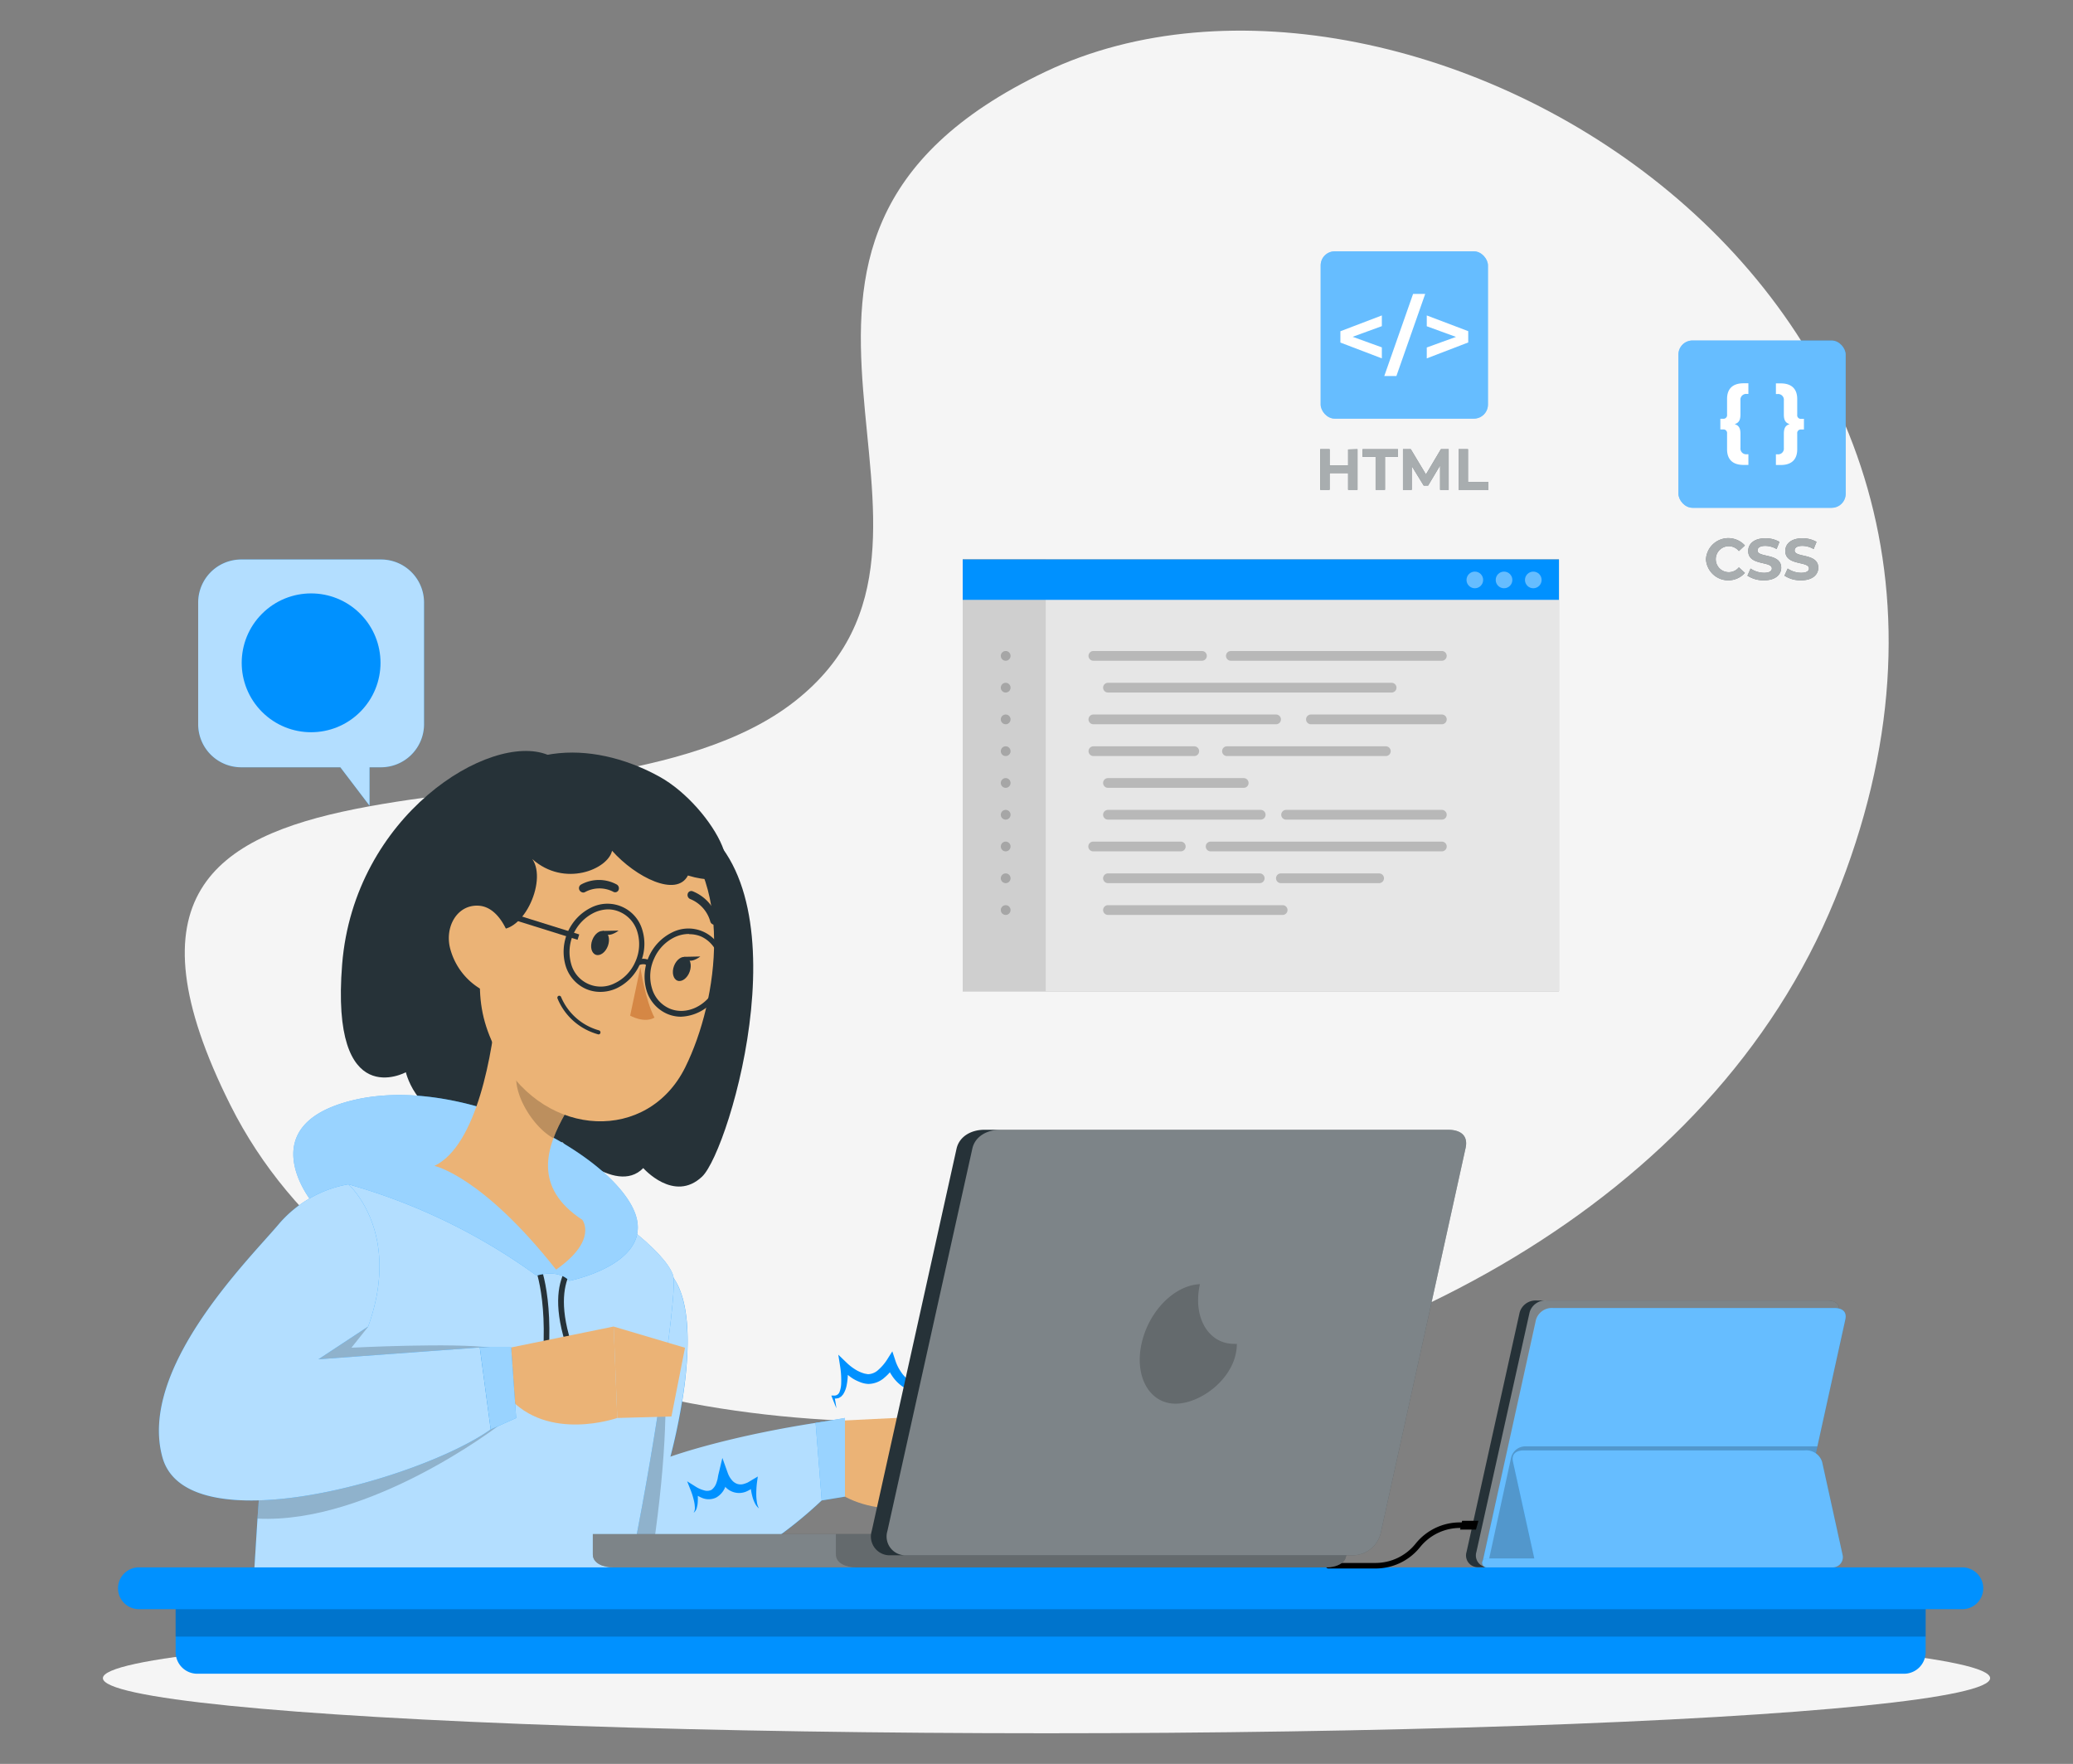 <svg xmlns="http://www.w3.org/2000/svg" width="335" height="285" viewBox="0 0 335 285">
  <rect x="0" y="0" width="335" height="285" fill="#808080" stroke="none"/>
  <g id="Group_1588" data-name="Group 1588" transform="translate(-16782 -5321)">
    <rect id="Rectangle_2855" data-name="Rectangle 2855" width="335" height="285" transform="translate(16782 5321)" fill="#fff" opacity="0"/>
    <g id="Group_1562" data-name="Group 1562" transform="translate(439 -346)">
      <rect id="Rectangle_2501" data-name="Rectangle 2501" width="335" height="285" transform="translate(16343 5667)" fill="none"/>
      <g id="Hand_coding-rafiki" data-name="Hand coding-rafiki" transform="translate(16303.517 5594.179)">
        <g id="freepik--background-simple--inject-5" transform="translate(69.342 77.771)">
          <path id="Path_20195" data-name="Path 20195" d="M212.059,84.392c-58.64,27.881-6.536,75.061-40.559,101.754s-124.948-2.084-91.168,65.278c39.686,79.127,219.073,65.183,259.27-33.3S270.691,56.512,212.059,84.392Z" transform="translate(-72.934 -77.771)" fill="#f5f5f5"/>
        </g>
        <g id="freepik--Shadow--inject-5" transform="translate(56.11 335.066)">
          <ellipse id="freepik--path--inject-5" cx="152.49" cy="8.903" rx="152.49" ry="8.903" fill="#f5f5f5"/>
        </g>
        <g id="freepik--program-icons--inject-5" transform="translate(252.834 113.43)">
          <rect id="Rectangle_1194" data-name="Rectangle 1194" width="27.031" height="27.031" rx="2.27" transform="translate(0.071 0)" fill="#0091ff"/>
          <g id="Group_748" data-name="Group 748" transform="translate(0.071 0)" opacity="0.4">
            <rect id="Rectangle_1195" data-name="Rectangle 1195" width="27.031" height="27.031" rx="2.27" fill="#fff"/>
          </g>
          <path id="Path_20197" data-name="Path 20197" d="M304.581,107.91l-4.719,1.722,4.719,1.707v1.777l-6.7-2.556v-1.825l6.7-2.556Z" transform="translate(-294.624 -95.822)" fill="#fff"/>
          <path id="Path_20198" data-name="Path 20198" d="M311.556,101.76h1.958l-4.656,13.268H306.9Z" transform="translate(-296.55 -94.878)" fill="#fff"/>
          <path id="Path_20199" data-name="Path 20199" d="M322.331,108.72v1.825l-6.7,2.572v-1.762l4.719-1.707-4.719-1.722V106.18Z" transform="translate(-298.414 -95.822)" fill="#fff"/>
          <path id="Path_20200" data-name="Path 20200" d="M299.764,133.658v6.559h-1.518v-2.7h-2.989v2.7H293.74V133.65h1.518v2.635h2.989V133.7Z" transform="translate(-293.74 -101.688)" fill="#263238"/>
          <path id="Path_20201" data-name="Path 20201" d="M304.548,134.895H302.44V133.66h5.726v1.235h-2.1v5.324h-1.518Z" transform="translate(-295.598 -101.69)" fill="#263238"/>
          <path id="Path_20202" data-name="Path 20202" d="M316.741,140.217v-3.932l-1.935,3.248h-.716l-1.927-3.146v3.83H310.74V133.65H312l2.454,4.082,2.422-4.082h1.25v6.567Z" transform="translate(-297.37 -101.688)" fill="#263238"/>
          <path id="Path_20203" data-name="Path 20203" d="M322.17,133.66h1.518v5.324h3.3v1.235H322.17Z" transform="translate(-299.811 -101.69)" fill="#263238"/>
          <g id="Group_749" data-name="Group 749" transform="translate(0 31.962)" opacity="0.6">
            <path id="Path_20204" data-name="Path 20204" d="M299.764,133.658v6.559h-1.518v-2.7h-2.989v2.7H293.74V133.65h1.518v2.635h2.989V133.7Z" transform="translate(-293.74 -133.65)" fill="#fff"/>
            <path id="Path_20205" data-name="Path 20205" d="M304.548,134.895H302.44V133.66h5.726v1.235h-2.1v5.324h-1.518Z" transform="translate(-295.598 -133.652)" fill="#fff"/>
            <path id="Path_20206" data-name="Path 20206" d="M316.741,140.217v-3.932l-1.935,3.248h-.716l-1.927-3.146v3.83H310.74V133.65H312l2.454,4.082,2.422-4.082h1.25v6.567Z" transform="translate(-297.37 -133.65)" fill="#fff"/>
            <path id="Path_20207" data-name="Path 20207" d="M322.17,133.66h1.518v5.324h3.3v1.235H322.17Z" transform="translate(-299.811 -133.652)" fill="#fff"/>
          </g>
          <rect id="Rectangle_1196" data-name="Rectangle 1196" width="27.031" height="27.031" rx="2.27" transform="translate(57.885 14.408)" fill="#0091ff"/>
          <g id="Group_750" data-name="Group 750" transform="translate(57.885 14.408)" opacity="0.4">
            <rect id="Rectangle_1197" data-name="Rectangle 1197" width="27.031" height="27.031" rx="2.27" fill="#fff"/>
          </g>
          <path id="Path_20208" data-name="Path 20208" d="M378.264,126.719c.645.2.944.606.944,1.573v2.257a.928.928,0,0,0,1.03,1.038h.252v1.722H379.7c-1.762,0-2.658-.9-2.658-2.525v-2.548a.582.582,0,0,0-.621-.661h-.464v-1.722h.464a.582.582,0,0,0,.621-.661v-2.548c0-1.62.9-2.525,2.658-2.525h.786v1.722h-.252a.928.928,0,0,0-1.03,1.038v2.257C379.208,126.113,378.909,126.522,378.264,126.719Z" transform="translate(-311.296 -98.799)" fill="#fff"/>
          <path id="Path_20209" data-name="Path 20209" d="M391.9,125.866v1.722h-.464a.582.582,0,0,0-.621.661V130.8c0,1.62-.9,2.525-2.658,2.525h-.786V131.6h.252a.928.928,0,0,0,1.03-1.038V128.3c0-.975.291-1.384.944-1.573-.653-.2-.944-.606-.944-1.573V122.9a.928.928,0,0,0-1.03-1.038h-.252V120.14h.786c1.754,0,2.658.9,2.658,2.525v2.548a.582.582,0,0,0,.621.661Z" transform="translate(-313.732 -98.803)" fill="#fff"/>
          <path id="Path_20210" data-name="Path 20210" d="M373,155.351a3.618,3.618,0,0,1,6.292-2.234l-.975.9a2.1,2.1,0,1,0,0,2.635l.975.9A3.61,3.61,0,0,1,373,155.328Z" transform="translate(-310.664 -105.591)" fill="#263238"/>
          <path id="Path_20211" data-name="Path 20211" d="M381.52,158l.511-1.148a3.932,3.932,0,0,0,2.171.684c.9,0,1.266-.3,1.266-.7,0-1.235-3.822-.385-3.822-2.823,0-1.117.9-2.053,2.768-2.053a4.467,4.467,0,0,1,2.281.582l-.464,1.156a3.736,3.736,0,0,0-1.825-.511c-.9,0-1.25.33-1.25.747,0,1.211,3.822.378,3.822,2.784,0,1.1-.912,2.037-2.784,2.037A4.719,4.719,0,0,1,381.52,158Z" transform="translate(-312.483 -105.597)" fill="#263238"/>
          <path id="Path_20212" data-name="Path 20212" d="M389.13,158l.519-1.148a3.87,3.87,0,0,0,2.171.684c.9,0,1.266-.3,1.266-.7,0-1.235-3.822-.385-3.822-2.823,0-1.117.9-2.053,2.768-2.053a4.491,4.491,0,0,1,2.281.582l-.472,1.156a3.689,3.689,0,0,0-1.817-.511c-.9,0-1.251.33-1.251.747,0,1.211,3.822.377,3.822,2.784,0,1.1-.912,2.037-2.792,2.037A4.719,4.719,0,0,1,389.13,158Z" transform="translate(-314.108 -105.597)" fill="#263238"/>
          <g id="Group_751" data-name="Group 751" transform="translate(62.336 46.34)" opacity="0.6">
            <path id="Path_20213" data-name="Path 20213" d="M373,155.351a3.618,3.618,0,0,1,6.292-2.234l-.975.9a2.1,2.1,0,1,0,0,2.635l.975.9A3.61,3.61,0,0,1,373,155.328Z" transform="translate(-373 -151.931)" fill="#fff"/>
            <path id="Path_20214" data-name="Path 20214" d="M381.52,158l.511-1.148a3.932,3.932,0,0,0,2.171.684c.9,0,1.266-.3,1.266-.7,0-1.235-3.822-.385-3.822-2.823,0-1.117.9-2.053,2.768-2.053a4.467,4.467,0,0,1,2.281.582l-.464,1.156a3.736,3.736,0,0,0-1.825-.511c-.9,0-1.25.33-1.25.747,0,1.211,3.822.378,3.822,2.784,0,1.1-.912,2.037-2.784,2.037A4.719,4.719,0,0,1,381.52,158Z" transform="translate(-374.819 -151.937)" fill="#fff"/>
            <path id="Path_20215" data-name="Path 20215" d="M389.13,158l.519-1.148a3.87,3.87,0,0,0,2.171.684c.9,0,1.266-.3,1.266-.7,0-1.235-3.822-.385-3.822-2.823,0-1.117.9-2.053,2.768-2.053a4.491,4.491,0,0,1,2.281.582l-.472,1.156a3.689,3.689,0,0,0-1.817-.511c-.9,0-1.251.33-1.251.747,0,1.211,3.822.377,3.822,2.784,0,1.1-.912,2.037-2.792,2.037A4.719,4.719,0,0,1,389.13,158Z" transform="translate(-376.444 -151.937)" fill="#fff"/>
          </g>
        </g>
        <g id="freepik--Tabs--inject-5" transform="translate(195.058 163.221)">
          <rect id="Rectangle_1198" data-name="Rectangle 1198" width="96.351" height="69.745"/>
          <rect id="Rectangle_1199" data-name="Rectangle 1199" width="96.351" height="69.745" fill="#fff" opacity="0.9"/>
          <rect id="Rectangle_1200" data-name="Rectangle 1200" width="13.417" height="69.745" opacity="0.1"/>
          <rect id="Rectangle_1201" data-name="Rectangle 1201" width="96.351" height="6.52" fill="#0091ff"/>
          <g id="Group_752" data-name="Group 752" transform="translate(20.299 14.786)" opacity="0.2">
            <path id="Path_20216" data-name="Path 20216" d="M192.733,128.353H175.186a.786.786,0,0,1,0-1.573h17.546a.786.786,0,0,1,0,1.573Z" transform="translate(-174.369 -126.78)"/>
            <path id="Path_20217" data-name="Path 20217" d="M237.53,128.353H203.436a.786.786,0,0,1,0-1.573H237.53a.786.786,0,0,1,0,1.573Z" transform="translate(-180.401 -126.78)"/>
            <path id="Path_20218" data-name="Path 20218" d="M224.022,134.883H178.186a.786.786,0,1,1,0-1.573h45.836a.786.786,0,1,1,0,1.573Z" transform="translate(-175.009 -128.174)"/>
            <path id="Path_20219" data-name="Path 20219" d="M204.711,141.4H175.186a.786.786,0,0,1,0-1.573h29.524a.786.786,0,0,1,0,1.573Z" transform="translate(-174.369 -129.566)"/>
            <path id="Path_20220" data-name="Path 20220" d="M241.043,141.4H219.887a.786.786,0,0,1,0-1.573h21.156a.786.786,0,1,1,0,1.573Z" transform="translate(-183.913 -129.566)"/>
            <path id="Path_20221" data-name="Path 20221" d="M191.49,147.933h-16.3a.786.786,0,0,1,0-1.573h16.3a.786.786,0,1,1,0,1.573Z" transform="translate(-174.369 -130.961)"/>
            <path id="Path_20222" data-name="Path 20222" d="M228.307,147.933H202.637a.786.786,0,1,1,0-1.573h25.671a.786.786,0,1,1,0,1.573Z" transform="translate(-180.23 -130.961)"/>
            <path id="Path_20223" data-name="Path 20223" d="M200.121,154.463H178.186a.786.786,0,1,1,0-1.573h21.935a.786.786,0,1,1,0,1.573Z" transform="translate(-175.009 -132.355)"/>
            <path id="Path_20224" data-name="Path 20224" d="M202.866,160.993h-24.68a.786.786,0,1,1,0-1.573h24.68a.786.786,0,0,1,0,1.573Z" transform="translate(-175.009 -133.749)"/>
            <path id="Path_20225" data-name="Path 20225" d="M239.954,160.993H214.786a.786.786,0,0,1,0-1.573h25.167a.786.786,0,1,1,0,1.573Z" transform="translate(-182.824 -133.749)"/>
            <path id="Path_20226" data-name="Path 20226" d="M189.3,167.513H175.146a.786.786,0,0,1,0-1.573H189.3a.786.786,0,1,1,0,1.573Z" transform="translate(-174.36 -135.142)"/>
            <path id="Path_20227" data-name="Path 20227" d="M236.642,167.513H199.277a.786.786,0,1,1,0-1.573h37.366a.786.786,0,1,1,0,1.573Z" transform="translate(-179.512 -135.142)"/>
            <path id="Path_20228" data-name="Path 20228" d="M202.709,174.043H178.186a.786.786,0,0,1,0-1.573h24.522a.786.786,0,0,1,0,1.573Z" transform="translate(-175.009 -136.536)"/>
            <path id="Path_20229" data-name="Path 20229" d="M229.588,174.043H213.716a.786.786,0,0,1,0-1.573h15.871a.786.786,0,0,1,0,1.573Z" transform="translate(-182.596 -136.536)"/>
            <path id="Path_20230" data-name="Path 20230" d="M206.413,180.573H178.186a.786.786,0,0,1,0-1.573h28.227a.786.786,0,0,1,0,1.573Z" transform="translate(-175.009 -137.93)"/>
          </g>
          <circle id="Ellipse_58" data-name="Ellipse 58" cx="1.345" cy="1.345" r="1.345" transform="translate(90.862 1.958)" fill="#fff" opacity="0.4"/>
          <circle id="Ellipse_59" data-name="Ellipse 59" cx="1.345" cy="1.345" r="1.345" transform="translate(86.135 1.958)" fill="#fff" opacity="0.4"/>
          <circle id="Ellipse_60" data-name="Ellipse 60" cx="1.345" cy="1.345" r="1.345" transform="translate(81.416 1.958)" fill="#fff" opacity="0.4"/>
          <g id="Group_753" data-name="Group 753" transform="translate(6.158 14.786)" opacity="0.2">
            <path id="Path_20231" data-name="Path 20231" d="M157.167,128.353h0a.786.786,0,1,1,.786-.786A.786.786,0,0,1,157.167,128.353Z" transform="translate(-156.38 -126.78)"/>
            <path id="Path_20232" data-name="Path 20232" d="M157.167,134.883h0a.786.786,0,1,1,.786-.786A.786.786,0,0,1,157.167,134.883Z" transform="translate(-156.38 -128.174)"/>
            <path id="Path_20233" data-name="Path 20233" d="M157.167,141.4h0a.786.786,0,1,1,.786-.786A.786.786,0,0,1,157.167,141.4Z" transform="translate(-156.38 -129.566)"/>
            <path id="Path_20234" data-name="Path 20234" d="M157.167,147.933h0a.786.786,0,1,1,.786-.786A.786.786,0,0,1,157.167,147.933Z" transform="translate(-156.38 -130.961)"/>
            <path id="Path_20235" data-name="Path 20235" d="M157.167,154.463h0a.786.786,0,1,1,.786-.786A.786.786,0,0,1,157.167,154.463Z" transform="translate(-156.38 -132.355)"/>
            <path id="Path_20236" data-name="Path 20236" d="M157.167,160.993h0a.786.786,0,1,1,.786-.786A.786.786,0,0,1,157.167,160.993Z" transform="translate(-156.38 -133.749)"/>
            <path id="Path_20237" data-name="Path 20237" d="M157.167,167.513h0a.786.786,0,1,1,.786-.786A.786.786,0,0,1,157.167,167.513Z" transform="translate(-156.38 -135.142)"/>
            <path id="Path_20238" data-name="Path 20238" d="M157.167,174.043h0a.786.786,0,1,1,.786-.787A.787.787,0,0,1,157.167,174.043Z" transform="translate(-156.38 -136.536)"/>
            <path id="Path_20239" data-name="Path 20239" d="M157.167,180.573h0a.786.786,0,1,1,.786-.786A.786.786,0,0,1,157.167,180.573Z" transform="translate(-156.38 -137.93)"/>
          </g>
        </g>
        <g id="freepik--speech-bubble--inject-5" transform="translate(71.509 163.221)">
          <path id="Path_20275" data-name="Path 20275" d="M105.238,186.42H82.65a6.952,6.952,0,0,0-6.96,6.952v19.662a6.952,6.952,0,0,0,6.952,6.96H98.663l4.719,6.205v-6.205h1.848a6.96,6.96,0,0,0,6.96-6.96V193.372a6.952,6.952,0,0,0-6.952-6.952Z" transform="translate(-75.69 -186.42)" fill="#0091ff"/>
          <path id="Path_20276" data-name="Path 20276" d="M105.238,186.42H82.65a6.952,6.952,0,0,0-6.96,6.952v19.662a6.952,6.952,0,0,0,6.952,6.96H98.663l4.719,6.205v-6.205h1.848a6.96,6.96,0,0,0,6.96-6.96V193.372a6.952,6.952,0,0,0-6.952-6.952Z" transform="translate(-75.69 -186.42)" fill="#fff" opacity="0.7"/>
          <path id="Path_20277" data-name="Path 20277" d="M95.926,211.3a1.046,1.046,0,0,1-.786-.362l-4.4-5.144a1.032,1.032,0,1,1,1.573-1.337l3.61,4.263,5.969-7.031a1.03,1.03,0,0,1,1.573,1.329l-6.756,7.936A1.03,1.03,0,0,1,95.926,211.3Z" transform="translate(-78.852 -189.608)" fill="#fff"/>
          <circle id="Ellipse_63" data-name="Ellipse 63" cx="11.215" cy="11.215" r="11.215" transform="translate(2.389 16.695) rotate(-45)" fill="#0091ff"/>
        </g>
        <g id="freepik--Character--inject-5" transform="translate(65.167 194.158)">
          <path id="Path_20278" data-name="Path 20278" d="M204.257,363.256l16.886-.826L219.5,377.114s-11.719,2.234-16.949-6.1Z" transform="translate(-96.435 -254.939)" fill="#ebb376"/>
          <path id="Path_20279" data-name="Path 20279" d="M236.629,367.55,232.783,378.2l-8.683-1.085,1.644-14.684Z" transform="translate(-101.037 -254.939)" fill="#ebb376"/>
          <path id="Path_20280" data-name="Path 20280" d="M175.381,381.016a69.03,69.03,0,0,0,17.365-12.89l-1.156-10.94c-15.958,2.359-25.167,5.733-25.167,5.733s5.914-21.2.5-28.919l-14.857,2.69S136.286,369.5,146.9,381.016Z" transform="translate(-83.769 -248.868)" fill="#0091ff"/>
          <path id="Path_20281" data-name="Path 20281" d="M175.354,381.013a69.209,69.209,0,0,0,17.381-12.883l-1.148-10.956c-15.446,2.265-24.577,5.505-25.167,5.718.2-.786,5.788-21.321.488-28.9l-14.857,2.69a115.319,115.319,0,0,0-7.243,20.5c-2.123,8.958-2.745,18.608,2.084,23.838Z" transform="translate(-83.765 -248.866)" fill="#fff" opacity="0.7"/>
          <path id="Path_20282" data-name="Path 20282" d="M163.155,382.463c5.246-33.237.6-41.683.6-41.683l-18.875,17.829c-2.124,8.958-2.745,18.608,2.084,23.838Z" transform="translate(-83.78 -250.316)" opacity="0.2"/>
          <path id="Path_20283" data-name="Path 20283" d="M147.907,375.937c3.539-16.8,7.511-43.1,7.078-47.016-.629-5.694-31.6-30.091-58.482-12.332C91,320.216,88.19,359.327,87.23,375.937Z" transform="translate(-71.812 -243.79)" fill="#0091ff"/>
          <path id="Path_20284" data-name="Path 20284" d="M147.907,375.938c3.539-16.8,7.511-43.107,7.078-47.023-.629-5.686-31.608-30.083-58.49-12.316-1.99,1.329-3.626,7.33-4.978,15.258-1.793,10.79-3.036,25.12-3.775,35.926-.2,3.059-.378,5.828-.511,8.156Z" transform="translate(-71.812 -243.791)" fill="#fff" opacity="0.7"/>
          <path id="Path_20285" data-name="Path 20285" d="M138.435,226.38c-9.32-3.767-31.294,9.752-33.221,33.858s10.295,17.428,10.295,17.428,2.179,9.194,11.081,6.355c0,0,7.354,8.329,14.2,4.939,0,0,8.518,8.871,13.087,4.192,0,0,4.971,5.671,9.508,1.376s17.507-48.132-2.839-58.27S138.435,226.38,138.435,226.38Z" transform="translate(-75.608 -225.756)" fill="#263238"/>
          <path id="Path_20286" data-name="Path 20286" d="M146.86,347.307l-.9-.079c1.038-11.608-1.518-16.744-1.573-16.791l.786-.417C145.326,330.2,147.921,335.368,146.86,347.307Z" transform="translate(-84.017 -248.019)" fill="#263238"/>
          <path id="Path_20287" data-name="Path 20287" d="M152.2,347.219c-6.174-14.542.786-17.932,1.07-18.089l.37.786-.189-.409.189.409c-.063,0-6.418,3.217-.613,16.9Z" transform="translate(-85.141 -247.829)" fill="#263238"/>
          <path id="Path_20288" data-name="Path 20288" d="M134.547,325.618a96.14,96.14,0,0,0-30.413-14.754L98.2,313.648s-9.957-12.324,6.638-16.359,39.167,7.078,44.829,16.595-9.847,12.584-9.847,12.584S138.393,324.533,134.547,325.618Z" transform="translate(-73.521 -240.848)" fill="#0091ff"/>
          <path id="Path_20289" data-name="Path 20289" d="M134.547,325.618a96.14,96.14,0,0,0-30.413-14.754L98.2,313.648s-9.957-12.324,6.638-16.359,39.167,7.078,44.829,16.595-9.847,12.584-9.847,12.584S138.393,324.533,134.547,325.618Z" transform="translate(-73.521 -240.848)" fill="#fff" opacity="0.6"/>
          <path id="Path_20290" data-name="Path 20290" d="M153.933,351.7a.786.786,0,1,1-.786-.786A.786.786,0,0,1,153.933,351.7Z" transform="translate(-85.719 -252.479)" fill="#fff"/>
          <path id="Path_20291" data-name="Path 20291" d="M147.443,351.7a.786.786,0,1,1-.786-.786A.786.786,0,0,1,147.443,351.7Z" transform="translate(-84.333 -252.479)" fill="#fff"/>
          <path id="Path_20292" data-name="Path 20292" d="M134.407,277c-.724,8.439-3.311,23.461-10.177,26.74,0,0,7.676,1.573,19.662,16.76,6.819-4.782,4.239-8.046,4.239-8.046-7.975-5.23-5.906-11.679-2.682-17.3Z" transform="translate(-79.712 -236.698)" fill="#ebb376"/>
          <path id="Path_20293" data-name="Path 20293" d="M142.485,286.41l6.536,10.775a25.052,25.052,0,0,0-1.974,4.09c-3.146-1.683-6.591-7.015-5.938-10.665A12.4,12.4,0,0,1,142.485,286.41Z" transform="translate(-83.299 -238.707)" opacity="0.2"/>
          <path id="Path_20294" data-name="Path 20294" d="M135.481,250.274c-2.194,13.26-3.405,18.813,1.51,27.346,7.385,12.843,23.752,13.449,29.768,1.306,5.411-10.932,8.093-30.783-3.2-39.544C152.414,230.746,137.659,237.006,135.481,250.274Z" transform="translate(-81.706 -227.817)" fill="#ebb376"/>
          <path id="Path_20295" data-name="Path 20295" d="M160.78,230.006c8.6,4.766,16.783,19.662,4.554,15.942-1.848,3.578-8.431.3-12.261-4-.645,2.981-7.692,5.969-12.883,1.353,2.509,3.618-1.762,12.749-6.205,11.176s-14.416-3.641-5.584-17.719S151.6,224.9,160.78,230.006Z" transform="translate(-79.848 -225.826)" fill="#263238"/>
          <path id="Path_20296" data-name="Path 20296" d="M166.1,270.22s.787,5.262,2.281,8.116c-1.675.967-3.932-.322-3.932-.322Z" transform="translate(-88.3 -235.25)" fill="#d58745"/>
          <path id="Path_20297" data-name="Path 20297" d="M154.335,281.616a10.218,10.218,0,0,0,1.738.661.3.3,0,0,0,.377-.236.338.338,0,0,0-.244-.409,9.39,9.39,0,0,1-6.1-5.356.323.323,0,0,0-.409-.22.33.33,0,0,0-.181.425,9.87,9.87,0,0,0,4.821,5.136Z" transform="translate(-85.106 -236.493)" fill="#263238"/>
          <path id="Path_20298" data-name="Path 20298" d="M127.426,264.53a10.782,10.782,0,0,0,5.018,6.536c3.2,1.754,5.505-1.25,5.269-4.986-.244-3.374-2.21-8.345-5.718-8.541S126.474,261.046,127.426,264.53Z" transform="translate(-80.344 -232.54)" fill="#ebb376"/>
          <path id="Path_20299" data-name="Path 20299" d="M154.381,254.234a.6.6,0,0,0,.5,0,4.868,4.868,0,0,1,4.577-.079.6.6,0,0,0,.857-.236.716.716,0,0,0-.26-.92,6.025,6.025,0,0,0-5.788,0,.676.676,0,0,0-.252.9A.716.716,0,0,0,154.381,254.234Z" transform="translate(-86.056 -231.415)" fill="#263238"/>
          <path id="Path_20300" data-name="Path 20300" d="M180.276,259.893a.581.581,0,0,0,.472.047.645.645,0,0,0,.4-.834,6.9,6.9,0,0,0-4.1-4.546.6.6,0,0,0-.786.448.708.708,0,0,0,.456.834,5.505,5.505,0,0,1,3.209,3.641A.692.692,0,0,0,180.276,259.893Z" transform="translate(-90.819 -231.899)" fill="#263238"/>
          <path id="Path_20301" data-name="Path 20301" d="M159.143,265.144c-.385,1.054-1.266,1.691-1.966,1.431s-.952-1.313-.566-2.359,1.266-1.691,1.958-1.431S159.521,264.1,159.143,265.144Z" transform="translate(-86.588 -233.65)" fill="#263238"/>
          <path id="Path_20302" data-name="Path 20302" d="M158.76,262.715l2.611-.055S159.531,264.154,158.76,262.715Z" transform="translate(-87.085 -233.636)" fill="#263238"/>
          <path id="Path_20303" data-name="Path 20303" d="M175.934,270.475c-.385,1.046-1.266,1.683-1.958,1.431s-.96-1.321-.574-2.359,1.266-1.683,1.966-1.431S176.32,269.421,175.934,270.475Z" transform="translate(-90.174 -234.789)" fill="#263238"/>
          <path id="Path_20304" data-name="Path 20304" d="M175.56,268.035l2.6-.055S176.323,269.482,175.56,268.035Z" transform="translate(-90.672 -234.772)" fill="#263238"/>
          <path id="Path_20305" data-name="Path 20305" d="M156.694,271.384a5.779,5.779,0,0,1-2.359-.5,5.969,5.969,0,0,1-3.256-3.807,7.967,7.967,0,0,1,4.16-9.32,5.867,5.867,0,0,1,8.282,3.7,7.747,7.747,0,0,1-.4,5.411h0a7.739,7.739,0,0,1-3.767,3.932A6.292,6.292,0,0,1,156.694,271.384Zm1.235-13.331a5.505,5.505,0,0,0-2.257.55,7.078,7.078,0,0,0-3.681,8.242,4.955,4.955,0,0,0,7.039,3.146,6.85,6.85,0,0,0,3.327-3.453l.409.181-.409-.181a6.858,6.858,0,0,0,.354-4.79,5.065,5.065,0,0,0-2.768-3.248A4.719,4.719,0,0,0,157.928,258.053Z" transform="translate(-85.381 -232.458)" fill="#263238"/>
          <path id="Path_20306" data-name="Path 20306" d="M173.333,276.483a5.631,5.631,0,0,1-2.359-.5,6,6,0,0,1-3.264-3.807,7.983,7.983,0,0,1,4.168-9.32,5.851,5.851,0,0,1,8.274,3.7,7.7,7.7,0,0,1-.393,5.411h0a7.314,7.314,0,0,1-6.426,4.514Zm1.251-13.37a5.506,5.506,0,0,0-2.3.519,6.9,6.9,0,0,0-3.327,3.46,6.788,6.788,0,0,0-.354,4.782,5.081,5.081,0,0,0,2.768,3.256c2.753,1.235,6.166-.37,7.6-3.563h0a6.9,6.9,0,0,0,.354-4.79,5.088,5.088,0,0,0-2.768-3.248,4.916,4.916,0,0,0-1.974-.378Z" transform="translate(-88.933 -233.546)" fill="#263238"/>
          <path id="Path_20307" data-name="Path 20307" d="M167.356,269.607a.4.4,0,0,0-.228-.252,1.636,1.636,0,0,0-1.015.149l-.393-.786a2.415,2.415,0,0,1,1.73-.181,1.29,1.29,0,0,1,.786.786Z" transform="translate(-88.571 -234.873)" fill="#263238"/>
          <rect id="Rectangle_1206" data-name="Rectangle 1206" width="0.902" height="11.153" transform="translate(57.007 27.179) rotate(-72.646)" fill="#263238"/>
          <path id="Path_20308" data-name="Path 20308" d="M126.732,357.871S106.04,373.726,87.88,372.814c.739-10.806,1.982-25.167,3.775-35.926,1.856-2.045,3.075-3.287,3.075-3.287l11.011,8.234-2.682,3.366s16.665-.849,22.47,0Z" transform="translate(-71.951 -248.783)" opacity="0.2"/>
          <path id="Path_20309" data-name="Path 20309" d="M139.859,347.382,156.422,344l.59,14.77s-11.239,3.98-17.672-3.468Z" transform="translate(-82.939 -251.004)" fill="#ebb376"/>
          <path id="Path_20310" data-name="Path 20310" d="M172.59,347.431,170.4,358.536l-8.753.244-.59-14.77Z" transform="translate(-87.576 -251.006)" fill="#ebb376"/>
          <path id="Path_20311" data-name="Path 20311" d="M138.623,348.3l.81,11.4-4.121,1.848L133.55,348.3Z" transform="translate(-81.702 -251.922)" fill="#0091ff"/>
          <path id="Path_20312" data-name="Path 20312" d="M138.623,348.3l.81,11.4-4.121,1.848L133.55,348.3Z" transform="translate(-81.702 -251.922)" fill="#fff" opacity="0.6"/>
          <path id="Path_20313" data-name="Path 20313" d="M98.239,314.78a19.158,19.158,0,0,0-11.365,6.575c-4.994,5.867-22.6,23.3-18.687,37.523s41.55,3.641,53.048-4.491l-1.762-13.244L93.4,343.054l8.038-5.293C106.953,322.425,98.239,314.78,98.239,314.78Z" transform="translate(-67.626 -244.764)" fill="#0091ff"/>
          <path id="Path_20314" data-name="Path 20314" d="M98.239,314.78a19.158,19.158,0,0,0-11.365,6.575c-4.994,5.867-22.6,23.3-18.687,37.523s41.55,3.641,53.048-4.491l-1.762-13.244L93.4,343.054l8.038-5.293C106.953,322.425,98.239,314.78,98.239,314.78Z" transform="translate(-67.626 -244.764)" fill="#fff" opacity="0.7"/>
          <path id="Path_20315" data-name="Path 20315" d="M202.56,363.584l4.742-.794V375.5l-3.759.613Z" transform="translate(-96.438 -255.016)" fill="#0091ff"/>
          <path id="Path_20316" data-name="Path 20316" d="M202.56,363.584l4.742-.794V375.5l-3.759.613Z" transform="translate(-96.438 -255.016)" fill="#fff" opacity="0.6"/>
          <path id="Path_20317" data-name="Path 20317" d="M187.336,377.127a15.289,15.289,0,0,1,.1-2.084L187.58,374l-1.015.6-.606.362a4.856,4.856,0,0,1-.613.228,1.824,1.824,0,0,1-1.1,0,2.021,2.021,0,0,1-.881-.637,3.689,3.689,0,0,1-.621-1.07L181.854,371l-.629,2.627c-.063.259-.1.527-.149.786a7.212,7.212,0,0,1-.228.731,2.36,2.36,0,0,1-.731,1,1.573,1.573,0,0,1-1.188.1,4.9,4.9,0,0,1-1.4-.613l-1.368-.857.551,1.392a11.707,11.707,0,0,1,.566,1.825,5.539,5.539,0,0,1,.126.944,1.494,1.494,0,0,1-.2.928,1.51,1.51,0,0,0,.535-.881,4.23,4.23,0,0,0,.142-1.038,7.176,7.176,0,0,0,0-.826,6.545,6.545,0,0,0,.708.346,2.792,2.792,0,0,0,2.241-.055,3.366,3.366,0,0,0,1.471-1.667v-.1a3,3,0,0,0,3.5.747,5.409,5.409,0,0,0,.669-.362s0,.055,0,.086a10.525,10.525,0,0,0,.228,1.1,5.739,5.739,0,0,0,.393,1.062,2.446,2.446,0,0,0,.684.881,2.737,2.737,0,0,1-.338-1A7.722,7.722,0,0,1,187.336,377.127Z" transform="translate(-90.801 -256.769)" fill="#0091ff"/>
          <path id="Path_20318" data-name="Path 20318" d="M221.795,354.708a4.5,4.5,0,0,1-1.817-.2,6.591,6.591,0,0,1-1.707-.786,5.112,5.112,0,0,1-1.266-1.361,7.078,7.078,0,0,1-.842-1.691l-.519-1.573-.881,1.392a7.566,7.566,0,0,1-1.353,1.573,2.533,2.533,0,0,1-1.573.724h-.189l-.236-.047a2.2,2.2,0,0,1-.488-.118,5.883,5.883,0,0,1-.952-.409,8.151,8.151,0,0,1-1.691-1.258l-1.368-1.313.283,1.8a14.436,14.436,0,0,1,.181,2.91,4.044,4.044,0,0,1-.275,1.337.889.889,0,0,1-.96.551h-.354l.11.291q.346.889.708,1.77c-.071-.527-.157-1.054-.252-1.573h.149a2.5,2.5,0,0,0,.464-.079,3.662,3.662,0,0,0,.417-.252c.1-.11.212-.228.307-.346a4.144,4.144,0,0,0,.59-1.573,10.012,10.012,0,0,0,.173-1.573h0a8.961,8.961,0,0,0,.786.582,6.967,6.967,0,0,0,1.164.574,4.074,4.074,0,0,0,1.361.307,3.987,3.987,0,0,0,2.627-1.038,7.294,7.294,0,0,0,.857-.849,8.975,8.975,0,0,0,.5.786,6.513,6.513,0,0,0,1.73,1.644,6.747,6.747,0,0,0,2.179.849,6.354,6.354,0,0,0,1.5.11c-.063.157-.134.315-.189.48a10.686,10.686,0,0,0-.322,1.384,5.414,5.414,0,0,0-.063,1.424,2.816,2.816,0,0,0,.417,1.337,2.941,2.941,0,0,1-.1-1.329,6.759,6.759,0,0,1,.307-1.3,13.368,13.368,0,0,1,1.14-2.359l.5-.842Z" transform="translate(-97.127 -252.093)" fill="#0091ff"/>
        </g>
        <g id="freepik--Table--inject-5" transform="translate(58.556 326.069)">
          <path id="Path_20319" data-name="Path 20319" d="M3.492,0H279.309A3.492,3.492,0,0,1,282.8,3.492v8.494H0V3.492A3.492,3.492,0,0,1,3.492,0Z" transform="translate(292.113 17.185) rotate(180)" fill="#0091ff"/>
          <rect id="Rectangle_1207" data-name="Rectangle 1207" width="282.809" height="5.993" transform="translate(292.113 11.184) rotate(180)" opacity="0.2"/>
          <path id="Path_20320" data-name="Path 20320" d="M62.6,400.236H357.263a3.382,3.382,0,0,0,3.382-3.374h0a3.382,3.382,0,0,0-3.382-3.382H62.6a3.382,3.382,0,0,0-3.382,3.382h0A3.382,3.382,0,0,0,62.6,400.236Z" transform="translate(-59.22 -393.48)" fill="#0091ff"/>
        </g>
        <g id="freepik--device-2--inject-5" transform="translate(253.712 282.936)">
          <path id="Path_20321" data-name="Path 20321" d="M396.435,340.5l-8.6,39.025a2.934,2.934,0,0,1-2.792,2.218h-47a1.9,1.9,0,0,1-1.762-2.454l8.588-38.726a2.69,2.69,0,0,1,2.792-1.911h47C395.916,338.679,396.71,339.253,396.435,340.5Z" transform="translate(-313.516 -338.637)" fill="#263238"/>
          <path id="Path_20322" data-name="Path 20322" d="M396.866,340.5l-8.6,39.025a2.934,2.934,0,0,1-2.792,2.218h-45.4a1.9,1.9,0,0,1-1.77-2.454l8.6-38.726a2.666,2.666,0,0,1,2.792-1.911h45.4C396.347,338.679,397.141,339.253,396.866,340.5Z" transform="translate(-313.948 -338.637)" fill="#fff" opacity="0.4"/>
          <path id="Path_20323" data-name="Path 20323" d="M389.659,380.866l8.557-38.82c.283-1.274-.511-1.848-1.777-1.848h-45.4a2.682,2.682,0,0,0-2.792,1.911l-8.691,39.269Z" transform="translate(-314.235 -338.968)" fill="#0091ff"/>
          <path id="Path_20324" data-name="Path 20324" d="M398.218,342.038,393.7,362.549l-4.05,18.317-26.819.275-23.264.228,8.651-39.261a2.666,2.666,0,0,1,2.784-1.911h45.451C397.714,340.2,398.5,340.779,398.218,342.038Z" transform="translate(-314.238 -338.968)" fill="#fff" opacity="0.4"/>
          <path id="Path_20325" data-name="Path 20325" d="M393.972,368.62l-4.05,18.317-26.819.275H340.83l3.641-16.752a2.359,2.359,0,0,1,2.281-1.84Z" transform="translate(-314.507 -345.039)" opacity="0.2"/>
          <path id="Path_20326" data-name="Path 20326" d="M394.472,371.34a2.666,2.666,0,0,0-2.792-1.9h-45.4c-1.258,0-2.053.566-1.777,1.84l3.445,15.619h-7.668a.724.724,0,1,0,0,1.447H396.2a1.644,1.644,0,0,0,1.573-2.006Z" transform="translate(-314.235 -345.211)" fill="#0091ff"/>
          <path id="Path_20327" data-name="Path 20327" d="M394.472,371.34a2.666,2.666,0,0,0-2.792-1.9h-45.4c-1.258,0-2.053.566-1.777,1.84l3.445,15.619h-7.668a.724.724,0,1,0,0,1.447H396.2a1.644,1.644,0,0,0,1.573-2.006Z" transform="translate(-314.235 -345.211)" fill="#fff" opacity="0.4"/>
          <path id="Path_20328" data-name="Path 20328" d="M337.945,383.91H335.31l-.33,1.424h2.564Z" transform="translate(-313.257 -348.304)"/>
          <path id="Path_20329" data-name="Path 20329" d="M315.4,391.688h-7.59a.44.44,0,0,1-.448-.448.448.448,0,0,1,.448-.448h7.59a8.3,8.3,0,0,0,6.488-3.107,9.186,9.186,0,0,1,7.2-3.445h1.337a.456.456,0,0,1,.448.448.448.448,0,0,1-.448.448H329.1a8.3,8.3,0,0,0-6.488,3.107A9.194,9.194,0,0,1,315.4,391.688Z" transform="translate(-307.36 -348.374)"/>
        </g>
        <g id="freepik--device-1--inject-5" transform="translate(135.285 255.365)">
          <path id="Path_20330" data-name="Path 20330" d="M156.78,386.65v3.28c0,1.479,1.785,2.092,3.264,2.092H275.326c1.463,0,3.2-.613,3.2-2.092v-3.28Z" transform="translate(-156.78 -321.317)" fill="#263238"/>
          <path id="Path_20331" data-name="Path 20331" d="M156.78,386.65v3.28c0,1.479,1.785,2.092,3.264,2.092H275.326c1.463,0,3.2-.613,3.2-2.092v-3.28Z" transform="translate(-156.78 -321.317)" fill="#fff" opacity="0.4"/>
          <path id="Path_20332" data-name="Path 20332" d="M206.72,386.65v3.28c0,1.479,1.754,2.092,3.232,2.092h76.037c1.463,0,3.2-.613,3.2-2.092v-3.28Z" transform="translate(-167.443 -321.317)" opacity="0.2"/>
          <path id="Path_20333" data-name="Path 20333" d="M310.03,306.529l-13.724,62.25a4.672,4.672,0,0,1-4.452,3.555H216.88a3.035,3.035,0,0,1-2.816-3.932l13.708-61.778c.464-2.029,2.446-3.044,4.459-3.044H307.2C309.212,303.588,310.479,304.5,310.03,306.529Z" transform="translate(-168.991 -303.58)" fill="#263238"/>
          <path id="Path_20334" data-name="Path 20334" d="M310.719,306.529l-13.724,62.25a4.672,4.672,0,0,1-4.452,3.555H220.117a3.04,3.04,0,0,1-2.831-3.932l13.724-61.778c.448-2.029,2.446-3.044,4.459-3.044h72.419C309.9,303.588,311.167,304.5,310.719,306.529Z" transform="translate(-169.68 -303.58)" fill="#fff" opacity="0.4"/>
          <path id="Path_20335" data-name="Path 20335" d="M284.849,344.942h0c0,5.332-5.71,9.666-9.9,9.666s-6.669-4.334-5.505-9.666,5.356-9.477,9.438-9.642c-1.2,5.332,1.361,9.642,5.505,9.642A2.455,2.455,0,0,0,284.849,344.942Z" transform="translate(-180.775 -310.353)" opacity="0.2"/>
        </g>
      </g>
    </g>
  </g>
</svg>
